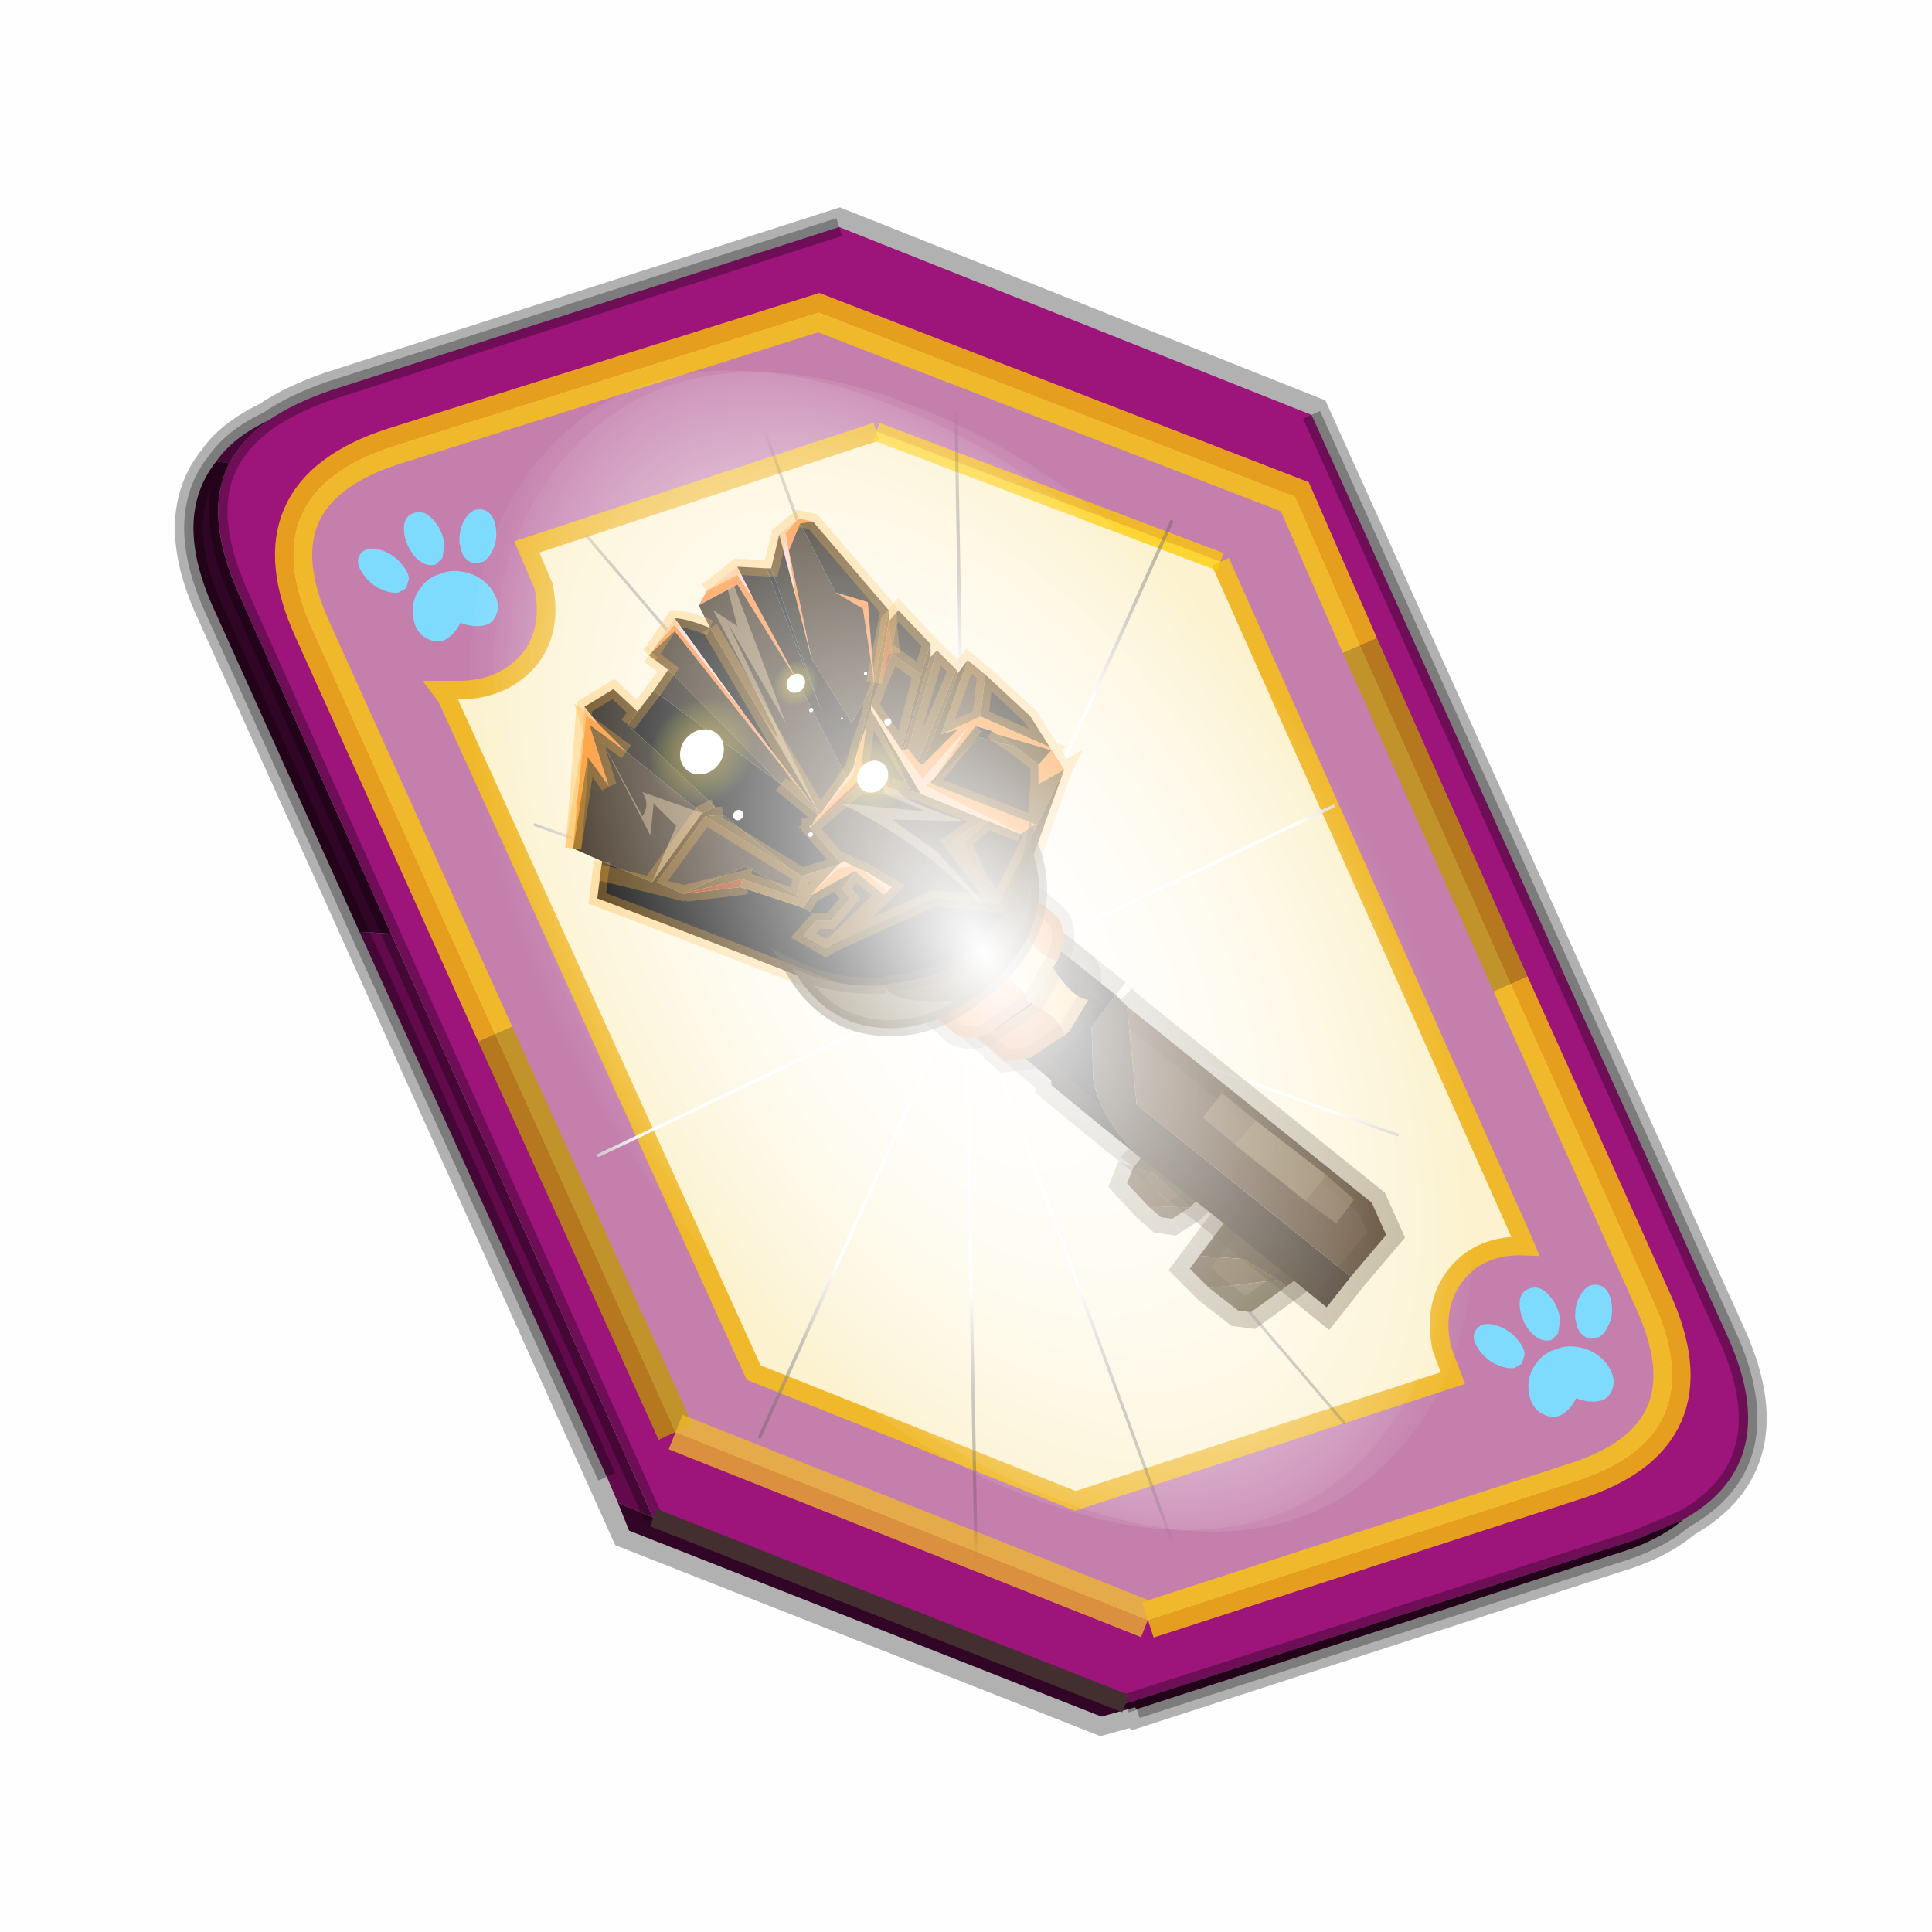 <?xml version='1.0' encoding='UTF-8'?>
<svg xmlns:xlink="http://www.w3.org/1999/xlink" xmlns="http://www.w3.org/2000/svg" version="1.1" width="60px" height="60px" viewBox="0.0 0.0 60.0 60.0"><defs><g id="c1"><path fill="#000000" fill-opacity="0.004" d="M0.0 0.0 L60.0 0.0 60.0 60.0 0.0 60.0 0.0 0.0"/></g><g id="c2"><path fill="none" stroke="#000000" stroke-width="1.0" stroke-opacity="0.302" d="M0.7 12.25 Q-0.45 9.75 0.75 8.25 1.2 7.6 2.15 7.15 2.8 6.7 3.8 6.35 L17.5 1.95 30.2 7.0 41.35 31.7 Q42.95 35.15 40.2 36.7 39.5 37.3 38.3 37.65 L25.5 41.8 25.45 41.75 24.55 42.0 11.85 37.0 0.7 12.25"/><path fill="#9d147b" stroke="none" d="M35.55 22.3 L31.5 13.2 29.75 9.2 16.95 4.25 5.5 7.85 Q1.65 9.1 3.35 12.8 L8.25 23.65 13.1 34.35 25.8 39.4 37.2 35.7 Q41.1 34.5 39.35 30.75 L35.55 22.3 M5.45 20.95 L1.35 11.8 Q0.4 9.65 1.1 8.3 1.45 7.65 2.15 7.15 2.8 6.7 3.8 6.35 L17.5 1.95 30.2 7.0 41.35 31.7 Q42.95 35.15 40.2 36.7 L38.9 37.25 25.2 41.65 12.5 36.65 5.45 20.95"/><path fill="#c47fad" stroke="none" d="M31.5 13.2 L35.55 22.3 39.35 30.75 Q41.1 34.5 37.2 35.7 L25.8 39.4 13.1 34.35 8.25 23.65 3.35 12.8 Q1.65 9.1 5.5 7.85 L16.95 4.25 29.75 9.2 31.5 13.2 M18.5 7.45 L9.1 10.55 9.55 11.6 Q9.8 12.8 9.15 13.6 8.4 14.45 7.1 14.4 L6.8 14.4 6.95 14.6 15.2 32.75 23.85 36.2 34.0 32.9 33.7 32.1 Q33.45 30.9 34.1 30.1 34.75 29.3 35.95 29.35 L35.8 29.0 27.75 10.95 18.5 7.45"/><path fill="#fcf2cf" stroke="none" d="M27.75 10.95 L35.8 29.0 35.95 29.35 Q34.75 29.3 34.1 30.1 33.45 30.9 33.7 32.1 L34.0 32.9 23.85 36.2 15.2 32.75 6.95 14.6 6.8 14.4 7.1 14.4 Q8.4 14.45 9.15 13.6 9.8 12.8 9.55 11.6 L9.1 10.55 18.5 7.45 27.75 10.95"/><path fill="#630a4c" stroke="none" d="M1.1 8.3 L0.75 8.25 Q1.2 7.6 2.15 7.15 1.45 7.65 1.1 8.3 M4.6 20.9 L5.45 20.95 12.5 36.65 11.55 36.25 11.25 35.55 4.6 20.9"/><path fill="#300525" stroke="none" d="M1.1 8.3 Q0.4 9.65 1.35 11.8 L5.45 20.95 4.6 20.9 0.7 12.25 Q-0.45 9.75 0.75 8.25 L1.1 8.3 M12.5 36.65 L25.2 41.65 38.9 37.25 40.2 36.7 Q39.5 37.3 38.3 37.65 L25.5 41.8 25.45 41.75 24.55 42.0 11.85 37.0 11.55 36.25 12.5 36.65"/><path fill="none" stroke="#bf9900" stroke-width="1.0" stroke-opacity="0.749" d="M31.5 13.2 L35.55 22.3 M13.1 34.35 L8.25 23.65"/><path fill="none" stroke="#ffcc00" stroke-width="1.0" stroke-opacity="0.749" d="M35.55 22.3 L39.35 30.75 Q41.1 34.5 37.2 35.7 L25.8 39.4 M8.25 23.65 L3.35 12.8 Q1.65 9.1 5.5 7.85 L16.95 4.25 29.75 9.2 31.5 13.2"/><path fill="none" stroke="#f0b92b" stroke-width="0.5" d="M27.75 10.95 L35.8 29.0 35.95 29.35 Q34.75 29.3 34.1 30.1 33.45 30.9 33.7 32.1 L34.0 32.9 23.85 36.2 15.2 32.75 6.95 14.6 6.8 14.4 7.1 14.4 Q8.4 14.45 9.15 13.6 9.8 12.8 9.55 11.6 L9.1 10.55 18.5 7.45"/><path fill="none" stroke="#000000" stroke-width="0.5" stroke-opacity="0.302" d="M5.45 20.95 L1.35 11.8 Q0.4 9.65 1.1 8.3 M0.75 8.25 Q-0.45 9.75 0.7 12.25 L4.6 20.9 M5.45 20.95 L12.5 36.65 M25.2 41.65 L38.9 37.25 40.2 36.7 Q42.95 35.15 41.35 31.7 L30.2 7.0 M17.5 1.95 L3.8 6.35 Q2.8 6.7 2.15 7.15 1.45 7.65 1.1 8.3 M0.75 8.25 Q1.2 7.6 2.15 7.15 M11.25 35.55 L4.6 20.9 M25.5 41.8 L38.3 37.65 Q39.5 37.3 40.2 36.7"/><path fill="none" stroke="#ffcc00" stroke-width="0.5" stroke-opacity="0.749" d="M18.5 7.45 L27.75 10.95"/><path fill="none" stroke="#f0b92b" stroke-width="1.0" stroke-opacity="0.749" d="M25.8 39.4 L13.1 34.35"/><path fill="none" stroke="#432f2f" stroke-width="0.5" d="M12.5 36.65 L25.2 41.65"/></g><g id="c3"><path fill="#7fdbfe" stroke="none" d="M10.75 4.9 Q10.75 4.6 10.9 4.35 11.25 3.45 11.95 2.75 13.3 1.5 14.35 2.1 15.4 2.7 14.95 4.45 14.7 5.4 14.1 6.15 L13.75 6.5 Q13.1 7.15 12.35 7.35 L11.4 7.2 Q10.95 6.9 10.75 6.4 10.5 5.75 10.75 4.9 M7.5 5.9 Q7.0 5.85 6.6 5.5 6.05 5.0 5.8 4.15 L5.7 3.6 Q5.55 2.65 5.8 1.7 6.25 0.0 7.5 0.0 L7.6 0.0 Q8.85 0.0 9.3 1.7 9.55 2.65 9.4 3.6 L9.3 4.15 8.5 5.5 7.6 5.9 7.5 5.9 M4.35 4.9 Q4.6 5.75 4.35 6.4 L3.7 7.2 2.75 7.35 Q2.0 7.15 1.35 6.5 L1.0 6.15 Q0.4 5.4 0.15 4.45 -0.3 2.7 0.75 2.1 1.8 1.5 3.15 2.75 3.85 3.45 4.2 4.35 L4.35 4.9 M5.5 13.7 Q4.45 13.9 3.65 12.95 2.75 12.0 3.2 10.25 3.7 8.5 5.25 7.6 6.4 6.9 7.55 7.0 8.75 6.9 9.9 7.6 11.45 8.5 11.95 10.25 12.35 12.0 11.5 12.95 10.7 13.9 9.65 13.7 8.55 13.5 7.55 12.6 6.55 13.5 5.5 13.7"/></g><g id="c4"><g><use transform="matrix(1.0,0.0,0.0,1.0,0.0,0.0)" xlink:href="#c3"/></g></g><radialGradient gradientUnits="userSpaceOnUse" r="819.2" cx="0" cy="0" spreadMethod="pad" gradientTransform="matrix(0.091,0.0,0.0,0.091,0.6,3.4)" id="gradient1"><stop offset="0.0" stop-color="#ffffff"/><stop offset="1.0" stop-color="#ffffff" stop-opacity="0.0"/></radialGradient><g id="c5"><path stroke="none" fill="url(#gradient1)" d="M36.65 -54.65 Q60.05 -42.0 69.75 -17.95 80.55 8.9 68.0 34.1 55.45 59.35 26.8 68.2 -1.8 77.05 -29.7 64.3 -57.6 51.6 -68.45 24.75 -79.3 -2.05 -66.75 -27.25 L-66.7 -27.3 Q-54.1 -52.5 -25.5 -61.4 3.1 -70.2 31.0 -57.5 L36.65 -54.65"/></g><g id="c6"><g><use transform="matrix(1.0,0.0,0.0,1.0,0.0,0.0)" xlink:href="#c5"/></g></g><radialGradient gradientUnits="userSpaceOnUse" r="819.2" cx="0" cy="0" spreadMethod="pad" gradientTransform="matrix(0.209,0.0,0.0,0.177,67.15,107.2)" id="gradient2"><stop offset="0.357" stop-color="#ffffff"/><stop offset="0.671" stop-opacity="0.0"/></radialGradient><g id="c7"><path fill="none" stroke-linejoin="round" stroke-linecap="round" stroke="url(#gradient2)" stroke-width="0.5" d="M136.55 165.8 L68.6 106.0 68.4 106.0 118.25 201.5 M68.3 105.8 L68.35 105.8 68.3 105.8 68.3 105.85 68.4 106.0 68.3 106.0 86.55 211.5 M68.3 105.8 L68.3 105.85 68.3 106.0 68.15 105.95 18.25 151.55 M68.3 105.85 L68.25 105.85 68.3 106.0 50.0 193.2 M68.25 105.85 L68.15 105.95 0.05 97.7 M68.3 105.85 L68.25 105.8 68.25 105.85 M68.25 105.8 L68.2 105.7 0.0 45.7 M68.3 105.8 L68.25 105.75 68.25 105.8 M68.25 105.75 L68.2 105.7 18.25 10.05 M68.6 106.0 L68.35 105.8 118.25 60.15 M86.6 18.35 L68.3 105.8 M136.6 114.25 L68.6 106.0 M68.25 105.75 L49.95 0.05"/></g><g id="c8"><g><use transform="matrix(1.0,0.0,0.0,1.0,0.0,0.0)" xlink:href="#c7"/></g></g><g id="c9"><g><use transform="matrix(1.0,0.0,0.0,1.0,0.0,0.0)" xlink:href="#c2"/></g><g><use transform="matrix(0.239,-0.087,0.1,0.234,34.25,31.15)" xlink:href="#c4"/></g><g><use transform="matrix(0.239,-0.087,0.1,0.234,4.25,10.3)" xlink:href="#c4"/></g><g><use transform="matrix(0.141,-0.038,0.111,0.226,20.25,20.65)" filter="url(#filter7)" xlink:href="#c6"/></g><g><use transform="matrix(-0.155,0.051,0.084,0.147,22.6,3.15)" filter="url(#filter8)" xlink:href="#c8"/></g></g><filter id="filter7"><feColorMatrix in="SourceGraphic" type="matrix" values="0.0 0.0 0.0 0.0 0.797 0.0 0.0 0.0 0.0 0.598 0.0 0.0 0.0 0.0 0.199 0.0 0.0 0.0 1.0 0.0" result="cxform"/><feComposite operator="in" in2="SourceGraphic" result="color-xform"/></filter><filter id="filter8"><feColorMatrix in="SourceGraphic" type="matrix" values="0.0 0.0 0.0 0.0 0.996 0.0 0.0 0.0 0.0 0.996 0.0 0.0 0.0 0.0 0.996 0.0 0.0 0.0 1.0 0.0" result="cxform"/><feComposite operator="in" in2="SourceGraphic" result="color-xform"/></filter><linearGradient gradientUnits="userSpaceOnUse" x1="-819.2" x2="819.2" spreadMethod="pad" gradientTransform="matrix(0.004,0.002,0.003,-0.008,24.2,23.05)" id="gradient3"><stop offset="0.0" stop-color="#235c69"/><stop offset="1.0" stop-color="#0c373f"/></linearGradient><g id="c10"><path fill="#524025" stroke="none" d="M35.2 36.25 L35.85 36.45 36.95 37.5 37.45 37.0 37.45 36.95 37.6 36.75 37.55 36.65 36.05 35.25 35.9 35.4 35.2 36.25 M38.6 37.6 L38.3 37.6 37.25 39.0 38.6 39.1 39.7 39.75 39.95 39.95 40.3 39.7 40.5 39.4 38.6 37.6"/><path fill="#685231" stroke="none" d="M36.95 37.5 L35.85 36.45 35.2 36.25 35.0 36.75 35.65 37.45 36.95 37.5 M37.25 39.0 L36.95 39.4 37.55 40.0 39.7 39.75 38.6 39.1 37.25 39.0"/><path fill="#756846" stroke="none" d="M36.95 37.5 L35.65 37.45 36.05 37.8 36.4 37.85 36.95 37.5 M37.55 40.0 L38.45 40.7 38.85 40.75 39.95 39.95 39.7 39.75 37.55 40.0"/><path fill="none" stroke="#382510" stroke-width="1.0" stroke-opacity="0.302" d="M35.2 36.25 L35.9 35.4 36.05 35.25 M37.6 36.75 L37.45 36.95 M37.45 37.0 L36.95 37.5 36.4 37.85 36.05 37.8 35.65 37.45 35.0 36.75 35.2 36.25 M38.6 37.6 L38.3 37.6 37.25 39.0 36.95 39.4 37.55 40.0 38.45 40.7 38.85 40.75 39.95 39.95 40.3 39.7 40.5 39.4"/><path fill="#000000" stroke="none" d="M35.6 36.1 Q34.2 34.9 33.95 33.5 L33.9 31.9 34.65 30.9 32.9 29.5 30.45 31.7 32.65 33.55 32.65 33.7 34.05 34.85 35.6 36.1"/><path fill="#362818" stroke="none" d="M34.65 30.9 L33.9 31.9 33.95 33.5 Q34.2 34.9 35.6 36.1 L37.7 37.75 41.2 40.6 41.95 39.65 35.3 34.3 35.0 31.25 34.8 31.05 34.65 30.9"/><path fill="#594128" stroke="none" d="M35.0 31.25 L35.3 34.3 41.95 39.65 43.05 38.35 42.6 37.35 35.0 31.25"/><path fill="none" stroke="#382510" stroke-width="1.0" stroke-opacity="0.302" d="M35.6 36.1 L34.05 34.85 32.65 33.7 32.65 33.55 30.45 31.7 32.9 29.5 34.65 30.9 M34.8 31.05 L35.0 31.25 42.6 37.35 43.05 38.35 41.95 39.65 41.2 40.6 37.7 37.75 35.6 36.1"/><path fill="#87704e" fill-opacity="0.69" d="M38.35 35.55 L39.0 34.8 37.95 33.95 37.35 34.7 38.35 35.55 M41.2 36.5 L40.55 37.3 41.5 38.0 42.05 37.25 41.2 36.5"/><path fill="#86704d" stroke="none" d="M39.0 34.8 L38.35 35.55 40.55 37.3 41.2 36.5 39.0 34.8"/><path fill="#ffc361" stroke="none" d="M33.8 31.05 Q33.3 31.0 32.7 30.05 L32.05 31.1 32.05 31.2 Q32.9 31.6 33.05 32.15 L33.2 32.05 33.8 31.05"/><path fill="#de702c" stroke="none" d="M32.05 31.2 L30.95 31.95 30.15 32.0 31.2 32.95 32.0 32.85 33.05 32.15 Q32.9 31.6 32.05 31.2"/><path fill="none" stroke="#382510" stroke-width="0.7" stroke-opacity="0.251" d="M30.15 32.0 L30.05 31.9 Q29.75 31.55 29.9 31.0 30.05 30.35 30.6 29.8 31.05 29.15 31.65 28.9 L32.55 28.95 32.6 29.0 32.65 29.1 33.7 29.95 Q33.95 30.25 33.8 30.85 L33.8 31.05 M30.15 32.0 L31.2 32.95 32.0 32.85 33.05 32.15 33.2 32.05 33.8 31.05"/><path fill="#b05923" stroke="none" d="M31.4 27.25 L31.35 27.2 30.25 27.15 Q29.5 27.45 28.9 28.2 28.2 28.95 28.0 29.75 27.8 30.5 28.2 30.85 L28.35 30.95 29.35 30.9 30.65 30.0 30.75 29.9 31.55 28.55 31.55 28.35 Q31.75 27.6 31.4 27.25"/><path fill="#ffe39c" stroke="none" d="M31.55 28.55 L30.75 29.9 30.65 30.0 Q31.75 30.5 31.95 31.2 L32.1 31.1 32.85 29.8 Q32.25 29.8 31.55 28.55"/><path fill="#ff8533" stroke="none" d="M31.4 27.25 Q31.75 27.6 31.55 28.35 L31.55 28.55 Q32.25 29.8 32.85 29.8 L32.95 29.55 Q33.15 28.75 32.75 28.4 L31.4 27.25 M30.65 30.0 L29.35 30.9 28.35 30.95 29.65 32.1 Q30.1 32.35 30.7 32.1 L31.95 31.2 Q31.75 30.5 30.65 30.0"/><path fill="none" stroke="#382510" stroke-width="0.7" stroke-opacity="0.251" d="M28.35 30.95 L28.2 30.85 Q27.8 30.5 28.0 29.75 28.2 28.95 28.9 28.2 29.5 27.45 30.25 27.15 L31.35 27.2 31.4 27.25 M28.35 30.95 L29.65 32.1 Q30.1 32.35 30.7 32.1 L31.95 31.2 32.1 31.1 32.85 29.8 32.95 29.55 Q33.15 28.75 32.75 28.4 L31.4 27.25"/><path fill="#34515c" stroke="none" d="M27.3 27.35 Q26.65 28.1 26.5 28.9 26.35 29.65 26.75 30.0 L26.9 30.05 28.35 31.2 29.35 31.1 30.55 30.15 30.7 30.0 31.4 28.7 31.45 28.45 Q31.6 27.65 31.2 27.3 L29.7 26.2 28.6 26.25 Q27.9 26.55 27.3 27.35"/><path fill="none" stroke="#382510" stroke-width="0.7" stroke-opacity="0.251" d="M27.3 27.35 Q27.9 26.55 28.6 26.25 L29.7 26.2 31.2 27.3 Q31.6 27.65 31.45 28.45 L31.4 28.7 30.7 30.0 30.55 30.15 29.35 31.1 28.35 31.2 26.9 30.05 26.75 30.0 Q26.35 29.65 26.5 28.9 26.65 28.1 27.3 27.35"/><path fill="#ff8533" stroke="none" d="M33.05 23.9 L32.6 23.2 30.45 22.25 29.25 22.8 29.75 22.65 28.65 23.75 28.5 23.65 28.2 23.25 28.05 23.3 28.0 23.3 28.65 24.2 30.05 22.6 29.0 24.2 30.3 22.55 30.8 22.7 30.95 22.8 32.65 23.3 32.25 23.75 32.25 24.35 33.05 23.9 M25.25 16.2 L24.8 16.1 24.4 16.55 24.7 18.5 25.2 20.45 24.5 17.1 24.85 16.25 25.25 16.2 M21.95 18.35 L21.7 18.8 22.9 18.15 24.8 21.2 23.4 18.6 22.9 17.85 21.95 18.35 M20.45 19.95 L20.25 20.25 20.95 19.6 25.35 25.15 23.1 22.15 20.95 19.4 20.45 19.95 M17.95 24.65 L17.8 26.35 18.25 23.5 18.9 24.4 18.3 22.5 19.45 23.35 18.55 22.45 18.25 22.25 18.2 22.15 18.2 22.25 17.95 24.65 M26.5 26.9 L26.05 26.95 25.3 27.65 25.2 27.8 26.55 27.05 27.45 27.8 27.55 27.7 26.85 27.05 26.5 26.9 M26.9 22.55 L26.65 23.25 26.5 24.05 25.5 25.25 25.4 25.3 25.2 25.65 25.15 25.7 26.7 24.2 26.9 22.55 M25.95 18.4 L26.8 18.9 27.15 21.2 26.95 18.7 25.95 18.4 M28.9 24.25 L28.75 24.4 31.7 25.9 32.15 25.6 28.95 24.35 28.9 24.25"/><path fill="#362818" stroke="none" d="M29.7 20.8 L29.1 20.2 28.2 23.25 28.5 23.65 29.7 20.8 M21.7 18.8 L22.05 19.5 25.4 25.2 25.35 25.15 20.95 19.6 20.25 20.25 20.15 20.35 20.75 20.8 24.25 24.35 25.4 25.3 25.5 25.25 26.3 24.15 24.8 21.2 22.9 18.15 21.7 18.8 M17.8 26.35 L18.7 26.75 20.25 27.4 21.8 25.25 19.45 23.35 18.3 22.5 18.9 24.4 18.25 23.5 17.8 26.35 M20.4 27.4 L21.2 27.75 23.15 26.9 24.75 27.8 24.9 27.2 24.5 26.95 21.9 25.35 20.4 27.4 M26.5 26.9 L26.85 27.05 27.7 27.55 27.55 27.7 27.45 27.8 26.55 27.05 26.15 27.6 26.4 27.9 25.8 28.6 25.35 28.6 24.95 29.05 25.65 29.45 25.9 29.3 27.45 27.8 25.9 29.3 29.0 27.9 30.65 28.05 31.0 28.1 33.05 23.9 32.25 24.35 32.25 23.75 31.55 23.2 30.4 22.9 28.95 24.35 32.15 25.6 31.7 25.9 30.7 25.5 29.9 26.15 30.45 27.35 29.55 26.15 30.55 25.45 28.6 24.65 27.65 24.4 26.7 24.4 25.15 25.7 26.1 26.8 26.2 26.75 26.5 26.9 M27.3 21.25 L27.05 21.9 28.0 23.3 28.6 20.95 27.7 20.3 27.3 21.25 M27.05 22.05 L26.9 22.55 26.7 24.2 27.6 24.4 28.25 24.5 27.05 22.05 M25.2 20.45 L26.45 22.45 27.15 21.2 26.8 18.9 25.95 18.4 24.85 16.25 24.5 17.1 25.2 20.45 M31.0 28.1 L30.45 27.35 31.0 28.1 M32.25 24.35 L32.15 25.6 32.25 24.35"/><path fill="#000000" stroke="none" d="M18.7 26.75 L18.65 27.1 18.55 27.9 Q23.05 29.6 27.55 31.4 L29.0 31.15 31.35 28.65 33.05 23.9 31.0 28.1 30.65 28.05 29.0 27.9 25.9 29.3 25.65 29.45 24.95 29.05 25.35 28.6 25.8 28.6 26.4 27.9 26.15 27.6 26.55 27.05 25.2 27.8 24.95 28.2 24.7 28.1 23.0 27.55 21.3 27.75 21.2 27.75 20.4 27.4 21.9 25.35 22.45 25.3 24.5 26.95 24.9 27.2 26.05 26.85 26.1 26.8 25.15 25.7 25.15 25.65 25.2 25.65 25.4 25.3 24.25 24.35 20.3 21.45 19.8 22.1 19.5 22.5 22.2 25.05 21.8 25.25 20.25 27.4 18.7 26.75 M28.9 20.4 L28.9 20.0 28.6 20.95 28.0 23.3 28.05 23.3 28.9 20.4 M27.6 19.3 L27.6 18.95 27.15 21.2 26.5 23.85 26.65 23.25 26.9 22.55 27.05 22.05 27.05 21.9 27.3 21.25 27.6 19.3 M22.05 19.5 Q21.3 19.2 20.95 19.2 L23.1 22.15 25.35 25.15 25.4 25.2 22.05 19.5 M18.65 27.1 L21.3 27.75 18.65 27.1 M27.6 24.4 L27.65 24.4 28.6 24.65 27.05 22.05 28.25 24.5 27.6 24.4"/><path fill="#780101" stroke="none" d="M21.2 27.75 L21.3 27.75 23.0 27.55 23.05 27.3 21.2 27.75 M27.65 24.4 L27.6 24.4 26.7 24.2 25.15 25.7 26.7 24.4 27.65 24.4 M27.7 20.3 L27.6 19.3 27.3 21.25 27.7 20.3"/><path fill="#4f3a23" stroke="none" d="M30.6 20.95 L30.05 20.5 29.25 22.75 29.25 22.8 30.45 22.25 30.6 20.95 M23.05 27.3 L23.0 27.55 24.7 28.1 24.95 28.2 25.2 27.8 25.3 27.65 26.05 26.85 24.9 27.2 24.75 27.8 24.8 27.9 24.7 28.1 24.8 27.9 23.05 27.3 M30.55 25.45 L29.55 26.15 30.45 27.35 29.9 26.15 30.7 25.5 30.55 25.45"/><path fill="#fecfc5" stroke="none" d="M24.8 16.1 L24.2 16.6 24.7 18.5 24.4 16.55 24.8 16.1 M22.9 17.6 L21.95 18.35 22.9 17.85 23.4 18.6 22.9 17.6 M20.95 19.2 L20.45 19.95 20.95 19.4 23.1 22.15 20.95 19.2 M18.15 21.95 L17.95 24.65 18.2 22.25 18.2 22.15 18.25 22.25 18.55 22.45 18.15 21.95 M25.3 27.65 L26.05 26.95 26.5 26.9 26.2 26.75 26.05 26.85 25.3 27.65 M26.85 27.05 L27.55 27.7 27.7 27.55 26.85 27.05 M29.0 24.2 L30.05 22.6 28.65 24.2 28.0 23.3 27.05 21.9 27.05 22.05 28.6 24.65 30.55 25.45 30.7 25.5 31.7 25.9 28.75 24.4 28.9 24.25 29.0 24.2 M26.65 23.25 L26.5 23.85 26.3 24.15 25.5 25.25 26.5 24.05 26.65 23.25"/><path fill="#1b140c" stroke="none" d="M32.6 23.2 L32.0 22.25 30.6 20.95 30.45 22.25 32.6 23.2 M29.75 20.9 L29.7 20.8 28.5 23.65 28.65 23.75 29.75 20.9 M29.1 20.2 L28.9 20.4 28.05 23.3 28.2 23.25 29.1 20.2 M28.9 20.0 L27.9 18.95 27.6 19.3 27.7 20.3 28.6 20.95 28.9 20.0 M27.6 18.95 L25.25 16.2 24.85 16.25 25.95 18.4 26.95 18.7 27.15 21.2 27.6 18.95 M24.2 16.6 L23.95 17.65 25.5 22.05 23.8 17.65 22.9 17.6 23.4 18.6 24.8 21.2 26.3 24.15 26.5 23.85 27.15 21.2 26.45 22.45 25.2 20.45 24.7 18.5 24.2 16.6 M20.75 20.8 L20.3 21.45 24.25 24.35 20.75 20.8 M19.8 22.1 L19.05 21.4 18.15 21.95 18.55 22.45 19.45 23.35 21.8 25.25 22.2 25.05 19.5 22.5 19.8 22.1 M21.2 27.75 L23.05 27.3 24.8 27.9 24.75 27.8 23.15 26.9 21.2 27.75 M21.9 25.35 L24.5 26.95 22.45 25.3 21.9 25.35 M30.95 22.8 L30.8 22.7 30.3 22.55 29.0 24.2 28.9 24.25 28.95 24.35 30.4 22.9 31.55 23.2 30.95 22.8"/><path fill="#030d0e" stroke="none" d="M23.95 17.65 L23.8 17.65 25.5 22.05 23.95 17.65"/><path fill="#d1f1f1" stroke="none" d="M25.2 25.65 L25.15 25.65 25.15 25.7 25.2 25.65"/><path stroke="none" fill="url(#gradient3)" d="M26.05 26.85 L26.2 26.75 26.1 26.8 26.05 26.85"/><path fill="#020606" stroke="none" d="M30.05 20.5 L29.75 20.9 28.65 23.75 29.75 22.65 29.25 22.8 29.2 22.75 29.25 22.75 30.05 20.5"/><path fill="#184b56" stroke="none" d="M29.25 22.75 L29.2 22.75 29.25 22.8 29.25 22.75"/><path fill="#010707" stroke="none" d="M32.25 23.75 L32.65 23.3 30.95 22.8 31.55 23.2 32.25 23.75"/><path fill="none" stroke="#ffa004" stroke-width="0.5" stroke-opacity="0.302" d="M18.7 26.75 L18.65 27.1 18.55 27.9 Q23.05 29.6 27.55 31.4 M27.6 19.3 L27.6 18.95 25.25 16.2 24.8 16.1 24.2 16.6 23.95 17.65 23.8 17.65 22.9 17.6 21.95 18.35 M22.05 19.5 Q21.3 19.2 20.95 19.2 L20.45 19.95 20.25 20.25 M20.15 20.35 L20.75 20.8 20.3 21.45 19.8 22.1 19.05 21.4 18.15 21.95 17.95 24.65 17.8 26.35 M19.5 22.5 L19.8 22.1 M27.15 21.2 L27.6 18.95 M27.7 20.3 L27.6 19.3"/><path fill="none" stroke="#ffa004" stroke-width="0.5" stroke-opacity="0.302" d="M27.55 31.4 L29.0 31.15 31.35 28.65 33.05 23.9 32.6 23.2 32.0 22.25 30.6 20.95 30.05 20.5 29.75 20.9 29.7 20.8 29.1 20.2 28.9 20.4 28.9 20.0 27.9 18.95 27.6 19.3 27.3 21.25 27.7 20.3 28.6 20.95 28.9 20.0 M20.25 20.25 L20.15 20.35 M20.25 27.4 L21.8 25.25 22.2 25.05 M21.3 27.75 L18.65 27.1 M21.2 27.75 L23.05 27.3 23.0 27.55 21.3 27.75 M21.9 25.35 L20.4 27.4 M26.5 26.9 L26.85 27.05 27.7 27.55 27.55 27.7 27.45 27.8 26.55 27.05 25.2 27.8 25.3 27.65 26.05 26.85 26.2 26.75 26.5 26.9 M24.8 27.9 L24.75 27.8 24.9 27.2 26.05 26.85 26.1 26.8 26.2 26.75 M25.9 29.3 L25.65 29.45 24.95 29.05 25.35 28.6 25.8 28.6 26.4 27.9 26.15 27.6 26.55 27.05 M24.7 28.1 L24.8 27.9 23.05 27.3 M24.5 26.95 L24.9 27.2 M25.2 27.8 L24.95 28.2 M21.9 25.35 L24.5 26.95 M22.45 25.3 L21.9 25.35 M27.45 27.8 L25.9 29.3 29.0 27.9 30.65 28.05 31.0 28.1 33.05 23.9 32.25 24.35 32.25 23.75 32.65 23.3 30.95 22.8 30.8 22.7 M30.3 22.55 L29.0 24.2 M28.0 23.3 L28.05 23.3 28.2 23.25 28.5 23.65 28.65 23.75 29.75 22.65 29.25 22.8 30.45 22.25 32.6 23.2 M19.45 23.35 L18.3 22.5 18.9 24.4 18.25 23.5 17.8 26.35 M27.3 21.25 L27.05 21.9 27.05 22.05 26.9 22.55 26.65 23.25 26.5 23.85 26.3 24.15 25.5 25.25 25.4 25.3 24.25 24.35 M27.6 24.4 L27.65 24.4 26.7 24.4 25.15 25.7 26.7 24.2 27.6 24.4 M27.05 21.9 L28.0 23.3 28.6 20.95 M25.15 25.7 L25.15 25.65 25.2 25.65 25.15 25.7 26.1 26.8 M25.4 25.3 L25.2 25.65 M26.9 22.55 L26.7 24.2 M30.45 22.25 L30.6 20.95 M28.6 24.65 L30.55 25.45 29.55 26.15 30.45 27.35 31.0 28.1 M28.9 24.25 L28.75 24.4 M31.7 25.9 L30.7 25.5 30.55 25.45 M28.6 24.65 L27.05 22.05 M28.95 24.35 L28.9 24.25 29.0 24.2 M29.25 22.75 L29.2 22.75 29.25 22.8 29.25 22.75 30.05 20.5 M28.95 24.35 L32.15 25.6 31.7 25.9 M30.95 22.8 L31.55 23.2 32.25 23.75 M32.15 25.6 L32.25 24.35 M30.45 27.35 L29.9 26.15 30.7 25.5 M27.65 24.4 L28.6 24.65 M28.2 23.25 L29.1 20.2 M28.65 23.75 L29.75 20.9 M28.5 23.65 L29.7 20.8 M28.05 23.3 L28.9 20.4 M25.4 25.2 L22.05 19.5"/><path fill="#ffdb9f" fill-opacity="0.4" d="M19.95 25.35 L18.55 22.75 20.2 25.95 20.3 24.95 21.0 25.65 20.25 27.4 21.8 25.25 19.95 24.6 Q20.2 25.0 19.95 25.35"/><path fill="#ffdb9f" fill-opacity="0.4" d="M22.6 18.3 L22.9 19.45 22.15 18.95 Q25.25 24.8 23.55 22.0 L25.45 25.3 22.6 19.35 24.4 22.45 22.8 18.2 22.6 18.3"/><path fill="#ffdb9f" fill-opacity="0.4" d="M27.45 24.65 L28.75 25.2 26.1 24.95 Q28.1 25.9 29.8 27.45 31.45 29.0 29.1 26.45 L27.7 25.45 29.95 25.5 Q27.95 24.85 27.9 24.55 L27.45 24.4 27.45 24.65"/><path fill="#524025" stroke="none" d="M27.5 30.6 L27.6 30.55 Q29.1 30.4 30.25 29.7 31.5 28.95 32.05 26.4 32.95 29.0 30.15 31.05 27.65 31.25 27.5 30.6"/><path fill="#756846" stroke="none" d="M27.5 30.6 Q27.65 31.25 30.15 31.05 28.75 32.1 27.15 31.9 25.55 31.7 24.6 30.05 25.9 30.7 27.5 30.6"/><path fill="none" stroke="#382510" stroke-width="0.5" stroke-opacity="0.502" d="M30.15 31.05 Q32.95 29.0 32.05 26.4 31.5 28.95 30.25 29.7 29.1 30.4 27.6 30.55 L27.5 30.6 M30.15 31.05 Q28.75 32.1 27.15 31.9 25.55 31.7 24.6 30.05 25.9 30.7 27.5 30.6"/></g><radialGradient gradientUnits="userSpaceOnUse" r="819.2" cx="0" cy="0" spreadMethod="pad" gradientTransform="matrix(0.015,0.0,0.0,0.015,0.0,0.0)" id="gradient4"><stop offset="0.0" stop-color="#ff9e00" stop-opacity="0.561"/><stop offset="1.0" stop-color="#e6ff00" stop-opacity="0.0"/></radialGradient><g id="c11"><path fill="#ffffff" stroke="none" d="M2.25 -33.35 L2.4 -33.8 2.8 -33.95 3.25 -33.8 3.4 -33.35 3.25 -32.95 2.8 -32.8 Q2.55 -32.8 2.4 -32.95 L2.25 -33.35 M-5.55 -16.15 Q-5.9 -16.5 -5.85 -16.95 -5.9 -17.45 -5.55 -17.8 -5.2 -18.15 -4.7 -18.15 -4.2 -18.15 -3.85 -17.8 -3.55 -17.45 -3.55 -16.95 -3.55 -16.5 -3.85 -16.15 -4.2 -15.8 -4.7 -15.8 -5.2 -15.8 -5.55 -16.15"/><path stroke="none" fill="url(#gradient4)" d="M1.8 -1.8 Q1.05 -2.55 0.0 -2.55 -1.05 -2.55 -1.8 -1.8 -2.55 -1.05 -2.55 0.0 -2.55 1.05 -1.8 1.8 -1.05 2.55 0.0 2.55 1.05 2.55 1.8 1.8 2.55 1.05 2.55 0.0 2.55 -1.05 1.8 -1.8 M9.0 -9.0 Q12.75 -5.25 12.75 0.0 12.75 5.25 9.0 9.0 5.25 12.75 0.0 12.75 -5.25 12.75 -9.0 9.0 -12.75 5.25 -12.75 0.0 -12.75 -5.25 -9.0 -9.0 -5.25 -12.75 0.0 -12.75 5.25 -12.75 9.0 -9.0"/><path fill="#ffffff" stroke="none" d="M3.6 -3.6 Q5.1 -2.1 5.1 0.0 5.1 2.1 3.6 3.6 2.1 5.1 0.0 5.1 -2.1 5.1 -3.6 3.6 -5.1 2.1 -5.1 0.0 -5.1 -2.1 -3.6 -3.6 -2.1 -5.1 0.0 -5.1 2.1 -5.1 3.6 -3.6"/></g><g id="c12"><g><use transform="matrix(1.0,0.0,0.0,1.0,0.0,0.0)" xlink:href="#c11"/></g></g><g id="c13"><g><use transform="matrix(1.0,0.0,0.0,1.0,0.0,0.0)" xlink:href="#c12"/></g><g><use transform="matrix(-0.502,0.502,-0.502,-0.502,21.1,-35.2)" xlink:href="#c12"/></g><g><use transform="matrix(0.424,0.0,0.0,0.424,24.65,-5.9)" xlink:href="#c12"/></g></g><filter id="filter17"><feColorMatrix in="SourceGraphic" type="matrix" values="1.0 0.0 0.0 0.0 0.0 0.0 1.0 0.0 0.0 0.0 0.0 0.0 1.0 0.0 0.0 0.0 0.0 0.0 0.23 0.0" result="cxform"/><feComposite operator="in" in2="SourceGraphic" result="color-xform"/></filter></defs><g><g><use transform="matrix(1.0,0.0,0.0,1.0,0.0,0.0)" xlink:href="#c1"/></g><g><use transform="matrix(1.155,0.0,0.0,1.155,5.85,4.8)" xlink:href="#c9"/></g><g><use transform="matrix(1.0,0.0,0.0,1.0,0.0,0.0)" xlink:href="#c10"/></g><g><use transform="matrix(0.096,-0.107,-0.093,-0.086,21.8,23.35)" xlink:href="#c13"/></g><g><use transform="matrix(0.163,-0.044,0.129,0.261,30.0,28.7)" filter="url(#filter17)" xlink:href="#c6"/></g></g></svg>